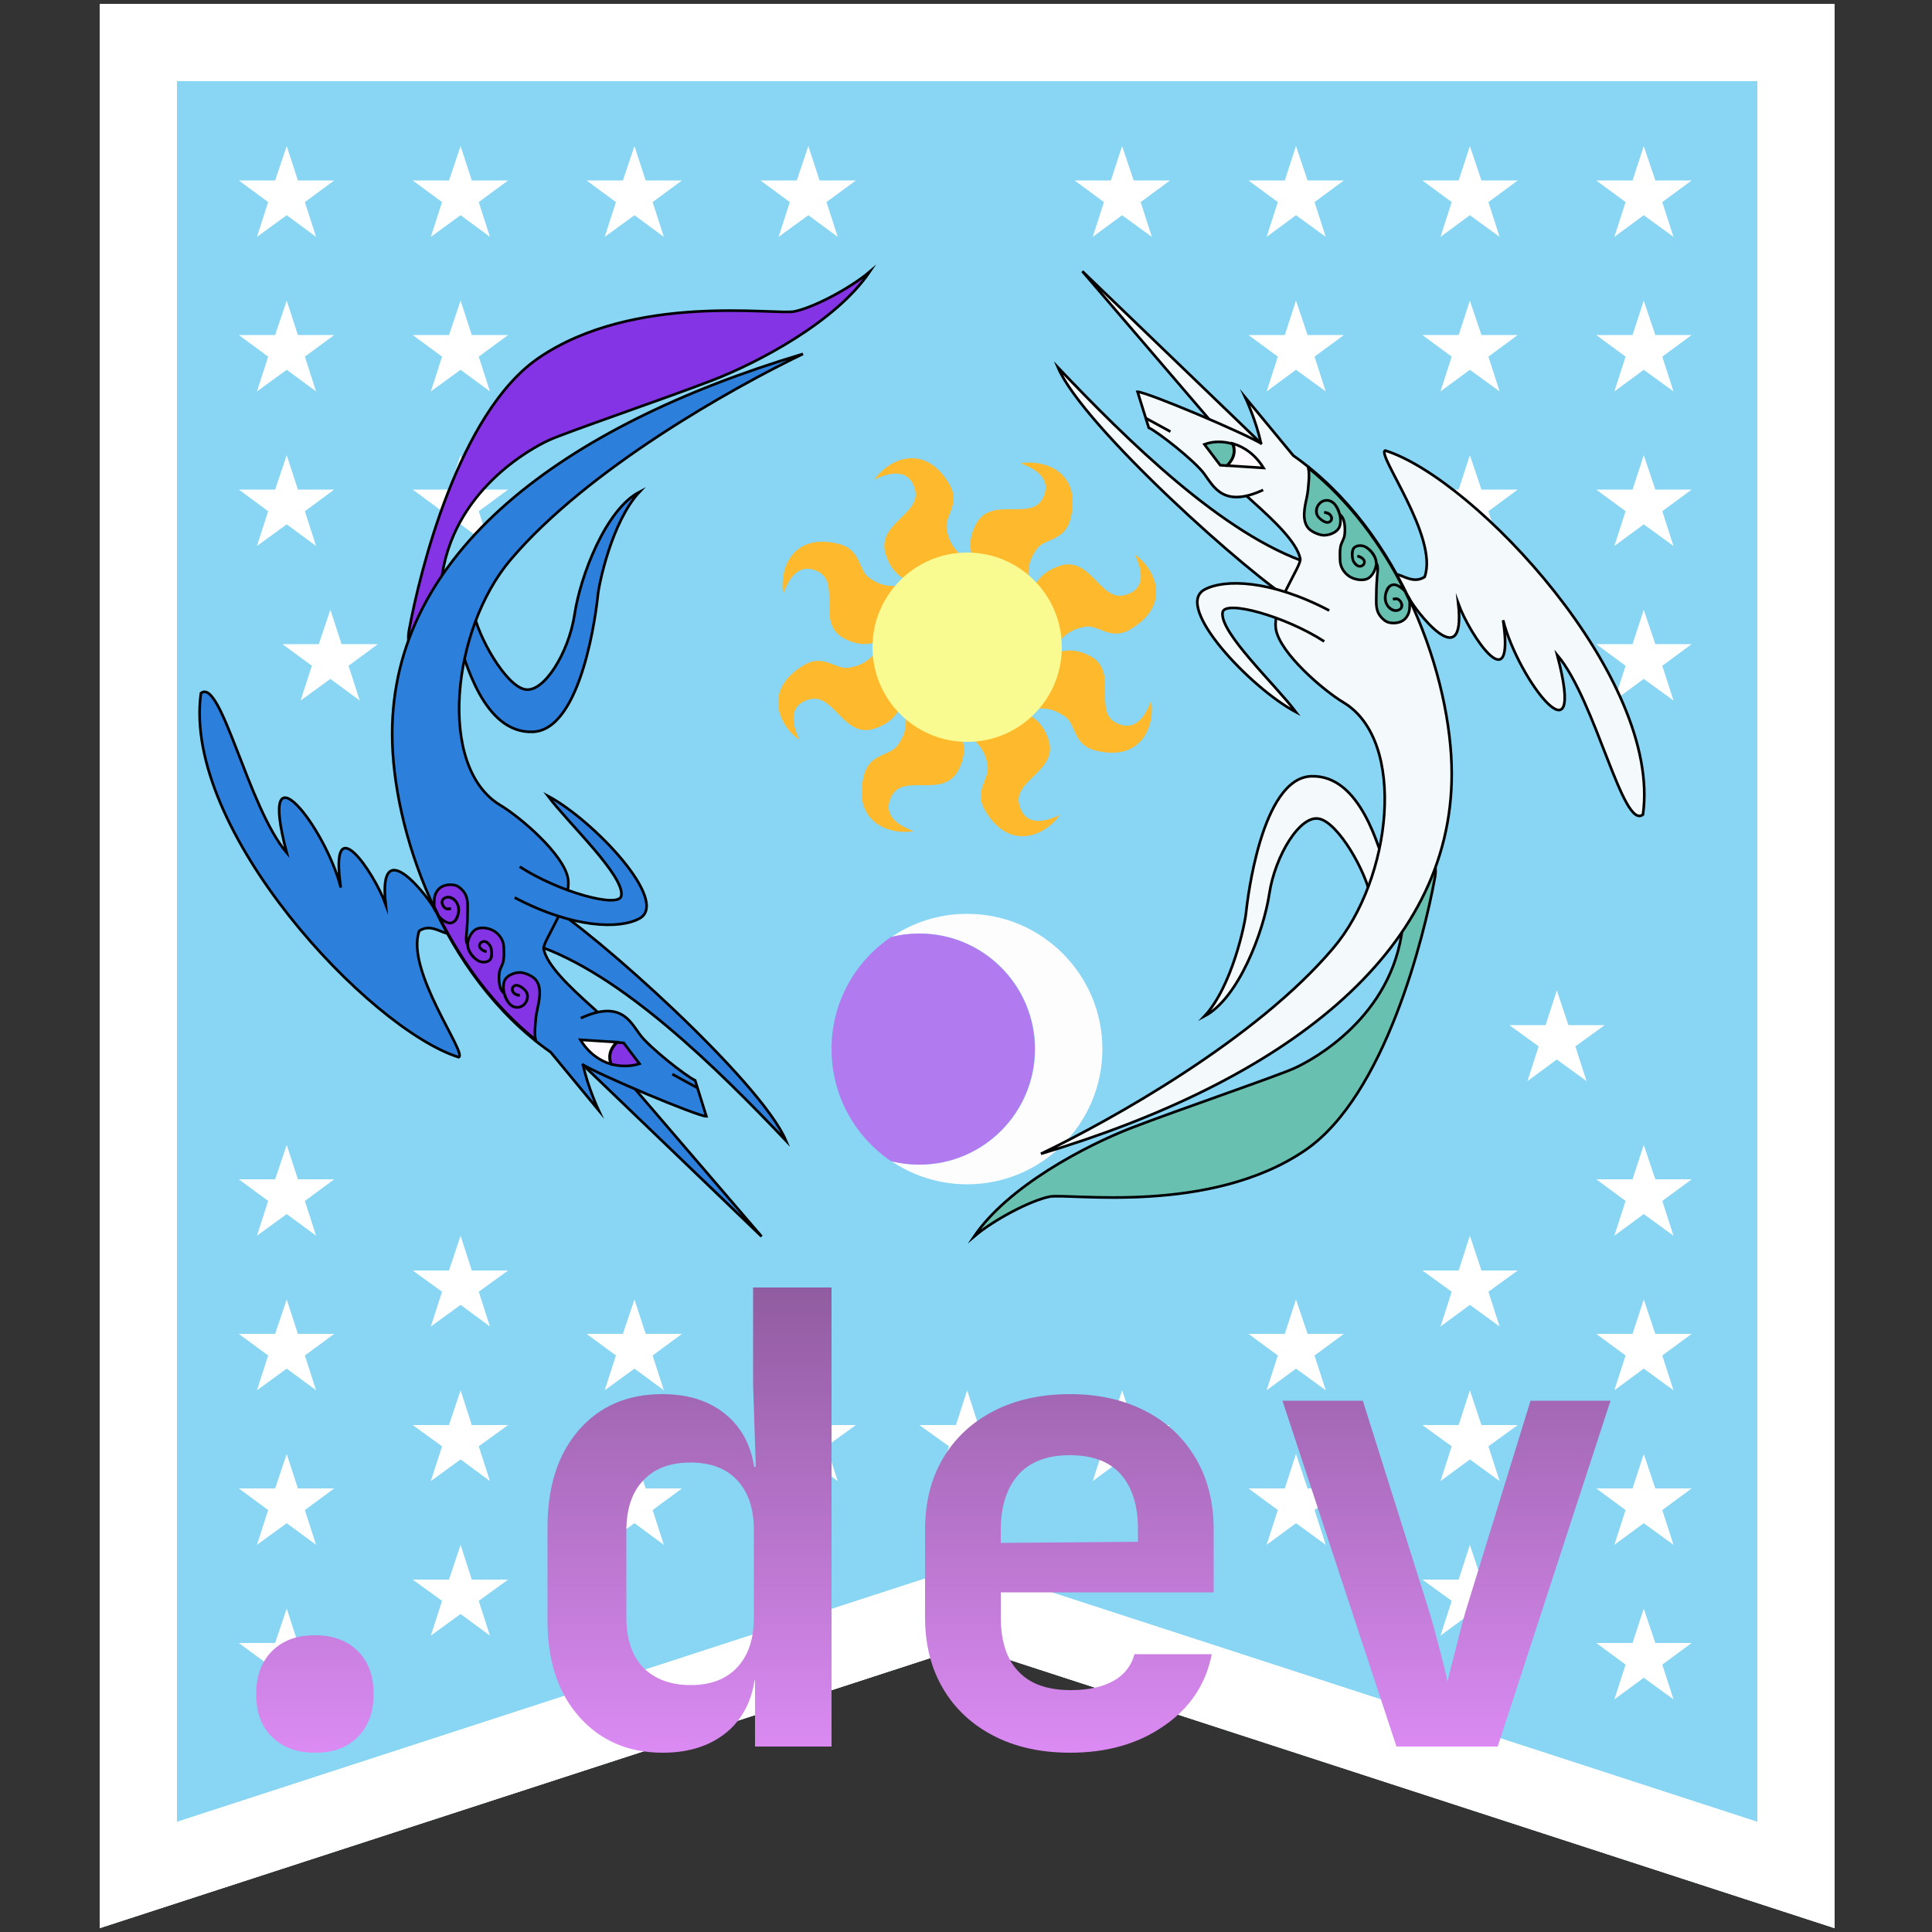 <?xml version="1.0" encoding="utf-8"?>
<!-- Generator: Adobe Illustrator 26.2.1, SVG Export Plug-In . SVG Version: 6.00 Build 0)  -->
<svg version="1.1"
	 id="svg241" inkscape:version="0.92.2 (5c3e80d, 2017-08-06)" sodipodi:docname="Equestrian Flag QTMarx SVG.svg" xmlns:cc="http://creativecommons.org/ns#" xmlns:dc="http://purl.org/dc/elements/1.1/" xmlns:inkscape="http://www.inkscape.org/namespaces/inkscape" xmlns:rdf="http://www.w3.org/1999/02/22-rdf-syntax-ns#" xmlns:sodipodi="http://sodipodi.sourceforge.net/DTD/sodipodi-0.dtd" xmlns:svg="http://www.w3.org/2000/svg"
	 xmlns="http://www.w3.org/2000/svg" xmlns:xlink="http://www.w3.org/1999/xlink" x="0px" y="0px" viewBox="0 0 500 500"
	 style="enable-background:new 0 0 500 500;" xml:space="preserve">
<rect x="0" y="0" width="500" height="500" fill="#333333" stroke="none"/>
<style type="text/css">
	.st0{display:none;}
	.st1{display:inline;fill:none;stroke:#000000;stroke-width:0.75;stroke-miterlimit:10;}
	.st2{display:inline;fill:#8433E5;stroke:#000000;stroke-width:0.75;stroke-miterlimit:10;}
	.st3{display:inline;fill:#2D7FDC;stroke:#000000;stroke-width:0.75;stroke-miterlimit:10;}
	.st4{display:inline;fill:#FFFAFF;stroke:#000000;stroke-width:0.75;stroke-miterlimit:10;}
	.st5{display:inline;fill:#68C0B1;stroke:#000000;stroke-width:0.75;stroke-miterlimit:10;}
	.st6{display:inline;fill:#F4FAFB;stroke:#000000;stroke-width:0.75;stroke-miterlimit:10;}
	.st7{fill:#88D5F4;}
	.st8{fill:#FFFFFF;}
	.st9{fill:#FDFDFD;}
	.st10{fill:#B27AEF;}
	.st11{fill:#FFB92D;}
	.st12{fill:#F9FA8F;}
	.st13{fill:none;stroke:#000000;stroke-width:0.685;stroke-miterlimit:10;}
	.st14{fill:#8433E5;stroke:#000000;stroke-width:0.685;stroke-miterlimit:10;}
	.st15{fill:#2D7FDC;stroke:#000000;stroke-width:0.685;stroke-miterlimit:10;}
	.st16{fill:#FFFAFF;stroke:#000000;stroke-width:0.685;stroke-miterlimit:10;}
	.st17{fill:#68C0B1;stroke:#000000;stroke-width:0.685;stroke-miterlimit:10;}
	.st18{fill:#F4FAFB;stroke:#000000;stroke-width:0.685;stroke-miterlimit:10;}
	.st19{fill:url(#SVGID_1_);}
</style>
<sodipodi:namedview  bordercolor="#666666" borderopacity="1" gridtolerance="10" guidetolerance="10" id="namedview243" inkscape:current-layer="svg241" inkscape:cx="-413.24164" inkscape:cy="369.67422" inkscape:pageopacity="0" inkscape:pageshadow="2" inkscape:window-height="986" inkscape:window-maximized="1" inkscape:window-width="1920" inkscape:window-x="-11" inkscape:window-y="-11" inkscape:zoom="0.2979798" objecttolerance="10" pagecolor="#ffffff" showgrid="false">
	</sodipodi:namedview>
<g id="Layer_1" transform="translate(0,-294)" class="st0">
</g>
<g id="Luna" transform="translate(0,-294)" class="st0">
	<path id="path118" inkscape:connector-curvature="0" class="st1" d="M265.8,395.5c-0.7-0.1-1.3-0.3-1.7-0.8s-0.5-1.2,0-1.7
		c1-0.9,2.8,0.4,3.4,1.2c0.7,0.8,0.7,1.9,0.3,2.9c-0.9,2.1-3.6,2.5-5,0.7c-1.2-1.6-1.9-4.2-1.2-6.1c0.6-1.8,3.3-2.7,5-2.5
		c1.3,0.1,3,0.9,3.9,1.9c1.9,2.2,1,6.2,0.4,8.7c-0.3,1.5-0.4,3-0.5,4.4s-0.1,2.9,0.1,4.3"/>
	<path id="path120" inkscape:connector-curvature="0" class="st1" d="M256.3,383.4c-0.8-0.2-2.2-0.9-2-1.9c0.2-0.9,1.2-1.3,2-0.9
		c0.5,0.3,1,0.9,1.3,1.4c0.4,0.8,0.5,3-0.3,3.7c-0.9,0.7-2.4,0.7-3.3,0.1c-1.8-1.2-3.5-3.6-2.7-5.9c0.4-1.1,1-2.3,2-3
		c1.5-1,4.1-0.4,5.6,0.6c1.6,1.1,2.5,2.8,2.5,4.7c0,1.1,0.1,2.3-0.1,3.4c-0.2,1.1-0.8,2-1.1,3.1c-0.3,1-0.2,2.2-0.2,3.3
		c0.1,0.9,0.3,2,1,2.6c0.2,0.2,0.4,0.3,0.6,0.5"/>
	<path id="path122" inkscape:connector-curvature="0" class="st1" d="M246.2,371.2c-0.8,0.3-1.5,0.2-2-0.5s-0.6-1.6,0-2.2
		c1.4-1.1,3.2-0.1,3.9,1.3c0.5,0.9,0.5,1.9,0.3,2.9c-0.2,0.9-0.6,1.9-1.5,2.4c-1,0.5-2-0.1-2.8-0.7c-1.1-0.8-2.1-1.9-2.4-3.3
		c-0.2-0.9-0.1-1.7,0-2.6c0-1.4,0.8-2.8,2-3.5c1.1-0.6,3-0.8,4.2-0.3c1.2,0.4,2.3,1.7,2.8,2.8c0.7,1.7,0.5,3.5,0.5,5.2
		c0,1.6,0,3.2-0.2,4.8c-0.1,1.3-0.5,2.7,0.3,3.9"/>
	<path id="path124" inkscape:connector-curvature="0" class="st2" d="M234.6,291.7c3-16.1,14-61.3,36.6-76.8
		c27.1-18.6,67.2-12.1,72.6-13.3c5.4-1.1,15.7-6.5,21.4-11.3c-9.5,14.1-31.6,25.7-44.6,30.8s-41.2,14.7-46.3,17
		s-27.7,14.4-30.5,40.1C240.9,303.9,232.8,300.3,234.6,291.7z"/>
	<path id="path126" inkscape:connector-curvature="0" class="st3" d="M341.2,436.5C321.7,416,294.6,389.1,270,381
		c-24.6-8.2-8.9-18.6,3.7-11.3C286.4,377,334.1,419.8,341.2,436.5z"/>
	<polygon id="polygon128" class="st3" points="281.6,413 287.8,409.5 334.3,463.8 	"/>
	<path id="path130" inkscape:connector-curvature="0" class="st3" d="M175.5,309.9c-5.3,38.6,47.7,95.1,73,103.1
		c2.7-0.9-15.2-24.7-11.2-35.9c3.8-2.5,7.3,1.8,9.6,0.5s-4.2-4.4-5.3-6.8s-16.1-22.5-13.8-1.4c-3.3-9-16-28-12.7-4.7
		c-4.3-17.2-23.8-42-15.3-9.8C188.9,342.2,181.2,305.2,175.5,309.9L175.5,309.9z"/>
	<path id="path132" inkscape:connector-curvature="0" class="st3" d="M299.7,252.7c-9.6,5.1-16.7,23.9-18.4,34.7
		c-1.7,10.8-8.8,22.4-14.1,21.3c-5.4-1.1-13.3-14.8-14.7-22.4s-6.2,2.8-4.2,8.3s7.1,26.8,21.2,26.3c14.1-0.6,18.1-35.3,18.4-38.4
		C288.1,279.3,291.9,261.2,299.7,252.7L299.7,252.7z"/>
	<path id="path134" inkscape:connector-curvature="0" class="st3" d="M346.1,213.7c-68.3,20.4-116.4,56.5-116.4,107.7
		c0,26.9,14.1,68.6,44.9,90l13.6,16.4c0,0-3-6.6-4.4-12.8c0,0,7.2-3.6,8.2-5.6c0.8-1.8-5.6-5.6-2.4-4.8c10.1,2.6-15-13-16.9-22.4
		c-0.4-2.1,8-13.2,6.9-20s-13.4-17.4-19.1-20.8c-18.1-10.8-13.7-50,2.8-69.5C285,246.3,326,223.3,346.1,213.7L346.1,213.7z"/>
	<path id="path136" inkscape:connector-curvature="0" class="st3" d="M264.4,367.7c16.7,8.8,29.8,9,35.4,5.9
		c8.7-4.8-13.2-28-26-34.7c5.8,7.7,21.7,22.6,20.8,28.3c-0.6,3.7-17.8-1.1-28.8-8.2"/>
	<path id="path138" inkscape:connector-curvature="0" class="st3" d="M283.5,414.9c4.9,3.1,32.8,14.8,35.3,14.8l-3.2-10.2
		c-2.3-1-13.1-9.4-15.8-13.1s-5.5-9.6-16.7-4.5"/>
	<line id="line140" class="st1" x1="309.4" y1="418.3" x2="316.4" y2="422.2"/>
	<path id="path142" inkscape:connector-curvature="0" class="st2" d="M299.7,414.8l-4.5-5.9l-1.9-0.1c-1.3,1.2-2.7,3.3-1.7,6.2
		C294.5,415.7,297.5,415.6,299.7,414.8z"/>
	<path id="path144" inkscape:connector-curvature="0" class="st4" d="M293.3,408.7L283,408c2.3,3.8,5.4,5.9,8.6,6.9
		C290.6,412,292.1,409.9,293.3,408.7L293.3,408.7z"/>
	<path id="path146" inkscape:connector-curvature="0" class="st2" d="M270.2,404.2c0.1-1.5,0.2-3,0.5-4.4c0.6-2.5,1.6-6.5-0.4-8.7
		c-0.9-1-2.6-1.8-3.9-1.9c-1.7-0.2-4.4,0.8-5,2.5c-0.4,1-0.3,2.2,0,3.4l0.1,0.1l-0.1-0.1c0.3,1,0.7,2,1.3,2.7c1.4,1.8,4,1.5,5-0.7
		c0.4-0.9,0.4-2-0.3-2.9c-0.6-0.8-2.4-2.2-3.4-1.2c-0.5,0.5-0.4,1.2,0,1.7s1.1,0.7,1.7,0.8c-0.7-0.1-1.3-0.3-1.7-0.8s-0.5-1.2,0-1.7
		c1-0.9,2.8,0.4,3.4,1.2c0.7,0.8,0.7,1.9,0.3,2.9c-0.9,2.1-3.6,2.5-5,0.7c-0.6-0.7-1-1.7-1.3-2.7c-0.2-0.1-0.3-0.3-0.5-0.4
		c-0.7-0.7-0.9-1.7-1-2.6c-0.1-1-0.1-2.3,0.2-3.3c0.3-1.1,0.9-2,1.1-3.1c0.2-1.1,0.1-2.3,0.1-3.4c0-1.9-1-3.6-2.5-4.7
		c-1.4-1-4-1.6-5.6-0.6c-1,0.7-1.6,1.9-2,3c-0.2,0.4-0.2,0.9-0.2,1.4c0,0,0,0.1,0.1,0.1c0,0,0-0.1-0.1-0.1c0.1,1.8,1.5,3.6,2.9,4.5
		c0.9,0.6,2.4,0.6,3.3-0.1c0.8-0.7,0.6-2.9,0.3-3.7c-0.2-0.5-0.8-1.1-1.3-1.4c-0.8-0.4-1.8,0-2,0.9c-0.2,1,1.2,1.7,2,1.9
		c-0.8-0.2-2.2-0.9-2-1.9c0.2-0.9,1.2-1.3,2-0.9c0.5,0.3,1,0.9,1.3,1.4c0.4,0.8,0.5,3-0.3,3.7c-0.9,0.7-2.4,0.7-3.3,0.1
		c-1.5-0.9-2.8-2.7-2.9-4.5c-0.7-1.2-0.4-2.5-0.2-3.8c0.2-1.6,0.2-3.2,0.2-4.8c0-1.8,0.2-3.6-0.5-5.2c-0.5-1.1-1.6-2.4-2.8-2.8
		c-1.2-0.5-3.1-0.3-4.2,0.3c-1.2,0.7-2,2.1-2,3.5c0,0.7-0.1,1.5,0,2.2c0.4,0.9,0.9,1.8,1.3,2.7c0.3,0.4,0.7,0.7,1.1,1
		c0.8,0.6,1.9,1.2,2.8,0.7c0.9-0.5,1.3-1.5,1.5-2.4c0.3-1,0.2-2-0.3-2.9c-0.7-1.4-2.5-2.5-3.9-1.3c-0.7,0.6-0.5,1.6,0,2.2
		c0.5,0.8,1.2,0.8,2,0.5c-0.8,0.3-1.5,0.2-2-0.5s-0.6-1.6,0-2.2c1.4-1.1,3.2-0.1,3.9,1.3c0.5,0.9,0.5,1.9,0.3,2.9
		c-0.2,0.9-0.6,1.9-1.5,2.4c-1,0.5-2-0.1-2.8-0.7c-0.4-0.3-0.8-0.6-1.1-1c6.6,13.1,15.6,25.5,27.4,34.9
		C270.1,406.9,270.1,405.6,270.2,404.2L270.2,404.2z"/>
</g>
<g id="Celestia" transform="translate(0,-294)" class="st0">
	<path id="path149" inkscape:connector-curvature="0" class="st1" d="M473.6,258.5c0.7,0.1,1.3,0.3,1.7,0.8c0.4,0.5,0.5,1.2,0,1.7
		c-1,0.9-2.8-0.4-3.4-1.2c-0.7-0.8-0.7-1.9-0.3-2.9c0.9-2.1,3.6-2.5,5-0.7c1.2,1.6,1.9,4.2,1.2,6.1c-0.6,1.8-3.3,2.7-5,2.5
		c-1.3-0.1-3-0.9-3.9-1.9c-1.9-2.2-1-6.2-0.4-8.7c0.3-1.5,0.4-3,0.5-4.4s0.1-2.9-0.1-4.3"/>
	<path id="path151" inkscape:connector-curvature="0" class="st1" d="M483.1,270.6c0.8,0.2,2.2,0.9,2,1.9c-0.2,0.9-1.2,1.3-2,0.9
		c-0.5-0.3-1-0.9-1.3-1.4c-0.4-0.8-0.5-3,0.3-3.7c0.9-0.7,2.4-0.7,3.3-0.1c1.8,1.2,3.5,3.6,2.7,5.9c-0.4,1.1-1,2.3-2,3
		c-1.5,1-4.1,0.4-5.6-0.6c-1.6-1.1-2.5-2.8-2.5-4.7c0-1.1-0.1-2.3,0.1-3.4s0.8-2,1.1-3.1c0.3-1,0.2-2.2,0.2-3.3
		c-0.1-0.9-0.3-2-1-2.6c-0.2-0.2-0.4-0.3-0.6-0.5"/>
	<path id="path153" inkscape:connector-curvature="0" class="st1" d="M493.2,282.9c0.8-0.3,1.5-0.2,2,0.5s0.6,1.6,0,2.2
		c-1.4,1.1-3.2,0.1-3.9-1.3c-0.5-0.9-0.5-1.9-0.3-2.9c0.2-0.9,0.6-1.9,1.5-2.4c1-0.5,2,0.1,2.8,0.7c1.1,0.8,2.1,1.9,2.4,3.3
		c0.2,0.9,0.1,1.7,0,2.6c0,1.4-0.8,2.8-2,3.5c-1.1,0.6-3,0.8-4.2,0.3c-1.2-0.4-2.3-1.7-2.8-2.8c-0.7-1.7-0.5-3.5-0.5-5.2
		c0-1.6,0-3.2,0.2-4.8c0.1-1.3,0.5-2.7-0.3-3.9"/>
	<path id="path155" inkscape:connector-curvature="0" class="st5" d="M504.8,362.3c-3,16.1-14,61.3-36.6,76.8
		c-27.1,18.6-67.2,12.1-72.6,13.3c-5.4,1.1-15.7,6.5-21.4,11.3c9.5-14.1,31.6-25.7,44.6-30.8c13-5.1,41.2-14.7,46.3-17
		c5.1-2.3,27.7-14.4,30.5-40.1C498.5,350.2,506.6,353.8,504.8,362.3L504.8,362.3z"/>
	<path id="path157" inkscape:connector-curvature="0" class="st6" d="M398.2,217.5c19.5,20.5,46.6,47.4,71.2,55.5
		c24.6,8.2,8.9,18.6-3.7,11.3C453,277,405.3,234.3,398.2,217.5L398.2,217.5z"/>
	<polygon id="polygon159" class="st6" points="457.8,241 451.6,244.5 405.1,190.3 	"/>
	<path id="path161" inkscape:connector-curvature="0" class="st6" d="M563.9,344.2c5.3-38.6-47.7-95.1-73-103.2
		c-2.7,0.9,15.2,24.7,11.2,35.9c-3.8,2.5-7.3-1.8-9.6-0.5c-2.3,1.3,4.2,4.4,5.3,6.8c1.1,2.4,16.1,22.5,13.8,1.4
		c3.3,9,16,28,12.7,4.7c4.3,17.2,23.8,42,15.3,9.8C550.5,311.9,558.2,348.8,563.9,344.2L563.9,344.2z"/>
	<path id="path163" inkscape:connector-curvature="0" class="st6" d="M439.7,401.3c9.6-5.1,16.7-23.9,18.4-34.7
		c1.7-10.8,8.8-22.4,14.1-21.3c5.4,1.1,13.3,14.8,14.7,22.4c1.4,7.6,6.2-2.8,4.2-8.3s-7.1-26.8-21.2-26.3
		c-14.1,0.6-18.1,35.3-18.4,38.4C451.3,374.8,447.5,392.9,439.7,401.3L439.7,401.3z"/>
	<path id="path165" inkscape:connector-curvature="0" class="st6" d="M393.3,440.3c68.3-20.4,116.4-56.5,116.4-107.7
		c0-26.9-14.1-68.6-44.9-90l-13.6-16.4c0,0,3,6.6,4.4,12.8c0,0-7.2,3.6-8.2,5.6c-0.8,1.8,5.6,5.6,2.4,4.8c-10.1-2.6,15,13,16.9,22.4
		c0.4,2.1-8,13.2-6.9,20s13.4,17.4,19.1,20.8c18.1,10.8,13.7,50-2.8,69.5C454.4,407.8,413.4,430.7,393.3,440.3L393.3,440.3z"/>
	<path id="path167" inkscape:connector-curvature="0" class="st6" d="M475,286.3c-16.7-8.8-29.8-9-35.4-5.9
		c-8.7,4.8,13.2,28,26,34.7c-5.8-7.7-21.7-22.6-20.8-28.3c0.6-3.7,17.8,1.1,28.8,8.2"/>
	<path id="path169" inkscape:connector-curvature="0" class="st6" d="M456,239.2c-4.9-3.1-32.8-14.8-35.3-14.8l3.2,10.2
		c2.3,1,13.1,9.4,15.8,13.1c2.7,3.7,5.5,9.6,16.7,4.5"/>
	<line id="line171" class="st1" x1="430" y1="235.7" x2="423" y2="231.8"/>
	<path id="path173" inkscape:connector-curvature="0" class="st5" d="M439.7,239.3l4.5,5.9l1.9,0.1c1.3-1.2,2.7-3.3,1.7-6.2
		C444.9,238.3,441.9,238.4,439.7,239.3z"/>
	<path id="path175" inkscape:connector-curvature="0" class="st4" d="M446.1,245.3l10.3,0.7c-2.3-3.8-5.4-5.9-8.6-6.9
		C448.8,242.1,447.3,244.2,446.1,245.3L446.1,245.3z"/>
	<path id="path177" inkscape:connector-curvature="0" class="st5" d="M469.2,249.8c-0.1,1.5-0.2,3-0.5,4.4c-0.6,2.5-1.6,6.5,0.4,8.7
		c0.9,1,2.6,1.8,3.9,1.9c1.7,0.2,4.4-0.8,5-2.5c0.4-1,0.3-2.2,0-3.4l-0.1-0.1l0.1,0.1c-0.3-1-0.7-2-1.3-2.7c-1.4-1.8-4-1.5-5,0.7
		c-0.4,0.9-0.4,2,0.3,2.9c0.6,0.8,2.4,2.2,3.4,1.2c0.5-0.5,0.4-1.2,0-1.7s-1.1-0.7-1.7-0.8c0.7,0.1,1.3,0.3,1.7,0.8
		c0.4,0.5,0.5,1.2,0,1.7c-1,0.9-2.8-0.4-3.4-1.2c-0.7-0.8-0.7-1.9-0.3-2.9c0.9-2.1,3.6-2.5,5-0.7c0.6,0.7,1,1.7,1.3,2.7
		c0.2,0.1,0.3,0.3,0.5,0.4c0.7,0.7,0.9,1.7,1,2.6c0.1,1,0.1,2.3-0.2,3.3c-0.3,1.1-0.9,2-1.1,3.1s-0.1,2.3-0.1,3.4
		c0,1.9,1,3.6,2.5,4.7c1.4,1,4,1.6,5.6,0.6c1-0.7,1.6-1.9,2-3c0.2-0.4,0.2-0.9,0.2-1.4c0,0,0-0.1-0.1-0.1c0,0,0,0.1,0.1,0.1
		c-0.1-1.8-1.5-3.6-2.9-4.5c-0.9-0.6-2.4-0.6-3.3,0.1c-0.8,0.7-0.6,2.9-0.3,3.7c0.2,0.5,0.8,1.1,1.3,1.4c0.8,0.4,1.8,0,2-0.9
		c0.2-1-1.2-1.7-2-1.9c0.8,0.2,2.2,0.9,2,1.9c-0.2,0.9-1.2,1.3-2,0.9c-0.5-0.3-1-0.9-1.3-1.4c-0.4-0.8-0.5-3,0.3-3.7
		c0.9-0.7,2.4-0.7,3.3-0.1c1.5,0.9,2.8,2.7,2.9,4.5c0.7,1.2,0.4,2.5,0.2,3.8c-0.2,1.6-0.2,3.2-0.2,4.8c0,1.8-0.2,3.6,0.5,5.2
		c0.5,1.1,1.6,2.4,2.8,2.8c1.2,0.5,3.1,0.3,4.2-0.3c1.2-0.7,2-2.1,2-3.5c0-0.7,0.1-1.5,0-2.2c-0.4-0.9-0.9-1.8-1.3-2.7
		c-0.3-0.4-0.7-0.7-1.1-1c-0.8-0.6-1.9-1.2-2.8-0.7s-1.3,1.5-1.5,2.4c-0.3,1-0.2,2,0.3,2.9c0.7,1.4,2.5,2.5,3.9,1.3
		c0.7-0.6,0.5-1.6,0-2.2c-0.5-0.8-1.2-0.8-2-0.5c0.8-0.3,1.5-0.2,2,0.5s0.6,1.6,0,2.2c-1.4,1.1-3.2,0.1-3.9-1.3
		c-0.5-0.9-0.5-1.9-0.3-2.9c0.2-0.9,0.6-1.9,1.5-2.4c1-0.5,2,0.1,2.8,0.7c0.4,0.3,0.8,0.6,1.1,1c-6.6-13.1-15.6-25.5-27.4-34.9
		C469.3,247.1,469.3,248.5,469.2,249.8L469.2,249.8z"/>
</g>
<polygon id="polygon5" class="st7" points="25.8,499 25.8,1 474.8,1 474.8,499 250.3,426 "/>
<path id="path10" inkscape:connector-curvature="0" class="st8" d="M454.8,21v450.5L256.5,407l-6.2-2l-6.2,2L45.8,471.5V21H454.8
	 M474.8,1h-449v498l224.5-73l224.5,73V1z"/>
<polygon id="polygon15" class="st8" points="86.5,46.7 78.9,52.3 81.8,61.3 74.2,55.7 66.5,61.3 69.4,52.3 61.8,46.7 71.2,46.7 
	74.2,37.8 77.1,46.7 "/>
<polygon id="polygon17" class="st8" points="131.5,46.7 123.9,52.3 126.8,61.3 119.2,55.7 111.5,61.3 114.4,52.3 106.8,46.7 
	116.2,46.7 119.2,37.8 122.1,46.7 "/>
<polygon id="polygon19" class="st8" points="86.5,86.7 78.9,92.3 81.8,101.3 74.2,95.7 66.5,101.3 69.4,92.3 61.8,86.7 71.2,86.7 
	74.2,77.8 77.1,86.7 "/>
<polygon id="polygon21" class="st8" points="131.5,86.7 123.9,92.3 126.8,101.3 119.2,95.7 111.5,101.3 114.4,92.3 106.8,86.7 
	116.2,86.7 119.2,77.8 122.1,86.7 "/>
<polygon id="polygon23" class="st8" points="86.5,126.7 78.9,132.3 81.8,141.3 74.2,135.7 66.5,141.3 69.4,132.3 61.8,126.7 
	71.2,126.7 74.2,117.8 77.1,126.7 "/>
<polygon id="polygon25" class="st8" points="131.5,126.7 123.9,132.3 126.8,141.3 119.2,135.7 111.5,141.3 114.4,132.3 106.8,126.7 
	116.2,126.7 119.2,117.8 122.1,126.7 "/>
<polygon id="polygon29" class="st8" points="176.5,46.7 168.9,52.3 171.8,61.3 164.2,55.7 156.5,61.3 159.4,52.3 151.8,46.7 
	161.2,46.7 164.2,37.8 167.1,46.7 "/>
<polygon id="polygon31" class="st8" points="221.5,46.7 213.9,52.3 216.8,61.3 209.2,55.7 201.5,61.3 204.4,52.3 196.8,46.7 
	206.2,46.7 209.2,37.8 212.1,46.7 "/>
<polygon id="polygon33" class="st8" points="86.5,305.2 78.9,310.8 81.8,319.8 74.2,314.2 66.5,319.8 69.4,310.8 61.8,305.2 
	71.2,305.2 74.2,296.3 77.1,305.2 "/>
<polygon id="polygon35" class="st8" points="131.5,328.8 123.9,334.3 126.8,343.3 119.2,337.7 111.5,343.3 114.4,334.3 106.8,328.8 
	116.2,328.8 119.2,319.8 122.1,328.8 "/>
<polygon id="polygon37" class="st8" points="86.5,345.2 78.9,350.8 81.8,359.8 74.2,354.2 66.5,359.8 69.4,350.8 61.8,345.2 
	71.2,345.2 74.2,336.3 77.1,345.2 "/>
<polygon id="polygon39" class="st8" points="131.5,368.8 123.9,374.3 126.8,383.3 119.2,377.7 111.5,383.3 114.4,374.3 106.8,368.8 
	116.2,368.8 119.2,359.8 122.1,368.8 "/>
<polygon id="polygon41" class="st8" points="86.5,385.2 78.9,390.8 81.8,399.8 74.2,394.2 66.5,399.8 69.4,390.8 61.8,385.2 
	71.2,385.2 74.2,376.3 77.1,385.2 "/>
<polygon id="polygon43" class="st8" points="176.5,345.2 168.9,350.8 171.8,359.8 164.2,354.2 156.5,359.8 159.4,350.8 151.8,345.2 
	161.2,345.2 164.2,336.3 167.1,345.2 "/>
<polygon id="polygon45" class="st8" points="176.5,385.2 168.9,390.8 171.8,399.8 164.2,394.2 156.5,399.8 159.4,390.8 151.8,385.2 
	161.2,385.2 164.2,376.3 167.1,385.2 "/>
<polygon id="polygon47" class="st8" points="131.5,408.8 123.9,414.3 126.8,423.3 119.2,417.7 111.5,423.3 114.4,414.3 106.8,408.8 
	116.2,408.8 119.2,399.8 122.1,408.8 "/>
<polygon id="polygon49" class="st8" points="86.5,425.2 78.9,430.8 81.8,439.8 74.2,434.2 66.5,439.8 69.4,430.8 61.8,425.2 
	71.2,425.2 74.2,416.3 77.1,425.2 "/>
<polygon id="polygon51" class="st8" points="221.5,368.8 213.9,374.3 216.8,383.3 209.2,377.7 201.5,383.3 204.4,374.3 196.8,368.8 
	206.2,368.8 209.2,359.8 212.1,368.8 "/>
<polygon id="polygon53" class="st8" points="413.1,46.7 420.7,52.3 417.8,61.3 425.4,55.7 433.1,61.3 430.2,52.3 437.8,46.7 
	428.4,46.7 425.4,37.8 422.5,46.7 "/>
<polygon id="polygon55" class="st8" points="368.1,46.7 375.7,52.3 372.8,61.3 380.4,55.7 388.1,61.3 385.2,52.3 392.8,46.7 
	383.4,46.7 380.4,37.8 377.5,46.7 "/>
<polygon id="polygon57" class="st8" points="413.1,86.7 420.7,92.3 417.8,101.3 425.4,95.7 433.1,101.3 430.2,92.3 437.8,86.7 
	428.4,86.7 425.4,77.8 422.5,86.7 "/>
<polygon id="polygon59" class="st8" points="368.1,86.7 375.7,92.3 372.8,101.3 380.4,95.7 388.1,101.3 385.2,92.3 392.8,86.7 
	383.4,86.7 380.4,77.8 377.5,86.7 "/>
<polygon id="polygon61" class="st8" points="413.1,126.7 420.7,132.3 417.8,141.3 425.4,135.7 433.1,141.3 430.2,132.3 437.8,126.7 
	428.4,126.7 425.4,117.8 422.5,126.7 "/>
<polygon id="polygon63" class="st8" points="368.1,126.7 375.7,132.3 372.8,141.3 380.4,135.7 388.1,141.3 385.2,132.3 392.8,126.7 
	383.4,126.7 380.4,117.8 377.5,126.7 "/>
<polygon id="polygon65" class="st8" points="413.1,166.7 420.7,172.3 417.8,181.3 425.4,175.7 433.1,181.3 430.2,172.3 437.8,166.7 
	428.4,166.7 425.4,157.8 422.5,166.7 "/>
<polygon id="polygon67" class="st8" points="323.1,46.7 330.7,52.3 327.8,61.3 335.4,55.7 343.1,61.3 340.2,52.3 347.8,46.7 
	338.4,46.7 335.4,37.8 332.5,46.7 "/>
<polygon id="polygon69" class="st8" points="278.1,46.7 285.7,52.3 282.8,61.3 290.4,55.7 298.1,61.3 295.2,52.3 302.8,46.7 
	293.4,46.7 290.4,37.8 287.5,46.7 "/>
<polygon id="polygon71" class="st8" points="413.1,305.2 420.7,310.8 417.8,319.8 425.4,314.2 433.1,319.8 430.2,310.8 437.8,305.2 
	428.4,305.2 425.4,296.3 422.5,305.2 "/>
<polygon id="polygon73" class="st8" points="368.1,328.8 375.7,334.3 372.8,343.3 380.4,337.7 388.1,343.3 385.2,334.3 392.8,328.8 
	383.4,328.8 380.4,319.8 377.5,328.8 "/>
<polygon id="polygon75" class="st8" points="413.1,345.2 420.7,350.8 417.8,359.8 425.4,354.2 433.1,359.8 430.2,350.8 437.8,345.2 
	428.4,345.2 425.4,336.3 422.5,345.2 "/>
<polygon id="polygon77" class="st8" points="368.1,368.8 375.7,374.3 372.8,383.3 380.4,377.7 388.1,383.3 385.2,374.3 392.8,368.8 
	383.4,368.8 380.4,359.8 377.5,368.8 "/>
<polygon id="polygon79" class="st8" points="413.1,385.2 420.7,390.8 417.8,399.8 425.4,394.2 433.1,399.8 430.2,390.8 437.8,385.2 
	428.4,385.2 425.4,376.3 422.5,385.2 "/>
<polygon id="polygon81" class="st8" points="323.1,345.2 330.7,350.8 327.8,359.8 335.4,354.2 343.1,359.8 340.2,350.8 347.8,345.2 
	338.4,345.2 335.4,336.3 332.5,345.2 "/>
<polygon id="polygon83" class="st8" points="323.1,385.2 330.7,390.8 327.8,399.8 335.4,394.2 343.1,399.8 340.2,390.8 347.8,385.2 
	338.4,385.2 335.4,376.3 332.5,385.2 "/>
<polygon id="polygon85" class="st8" points="368.1,408.8 375.7,414.3 372.8,423.3 380.4,417.7 388.1,423.3 385.2,414.3 392.8,408.8 
	383.4,408.8 380.4,399.8 377.5,408.8 "/>
<polygon id="polygon87" class="st8" points="413.1,425.2 420.7,430.8 417.8,439.8 425.4,434.2 433.1,439.8 430.2,430.8 437.8,425.2 
	428.4,425.2 425.4,416.3 422.5,425.2 "/>
<polygon id="polygon89" class="st8" points="278.1,368.8 285.7,374.3 282.8,383.3 290.4,377.7 298.1,383.3 295.2,374.3 302.8,368.8 
	293.4,368.8 290.4,359.8 287.5,368.8 "/>
<polygon id="polygon91" class="st8" points="237.9,368.8 245.6,374.3 242.7,383.3 250.3,377.7 257.9,383.3 255,374.3 262.7,368.8 
	253.2,368.8 250.3,359.8 247.4,368.8 "/>
<g id="Layer_5" transform="translate(-99,-105)">
	<path id="path94" inkscape:connector-curvature="0" class="st9" d="M349.3,341.5c-7.3,0-14,2.2-19.6,6c2.3-0.6,4.8-0.9,7.3-0.9
		c16.5,0,29.9,13.4,29.9,29.9s-13.4,29.9-29.9,29.9c-2.5,0-5-0.3-7.3-0.9c5.6,3.8,12.4,6,19.6,6c19.3,0,35-15.7,35-35
		S368.6,341.5,349.3,341.5z"/>
	<path id="path96" inkscape:connector-curvature="0" class="st10" d="M366.8,376.5c0-16.5-13.4-29.9-29.9-29.9c-2.5,0-5,0.3-7.3,0.9
		c-9.3,6.3-15.4,16.9-15.4,29s6.1,22.7,15.4,29c2.3,0.6,4.8,0.9,7.3,0.9C353.4,406.4,366.8,393,366.8,376.5z"/>
</g>
<g id="Layer_6" transform="translate(-99,-105)">
	<path id="path99" inkscape:connector-curvature="0" class="st11" d="M325.3,229.1c3.9-5.5,13.1-9.5,19.4,1.2
		c3,5.1-1.3,8.2-0.7,11.6c0.5,3,1.7,5.5,5.3,7.9c3.6,2.4-12.2,7.4-14,6.1c-1.1-0.7-5.2-1.4-7.1-7.5c-2.5-7.9,9.4-10.4,7.6-16.7
		C335,228.5,332.4,225.7,325.3,229.1L325.3,229.1z"/>
	<path id="path101" inkscape:connector-curvature="0" class="st11" d="M363.1,224.9c6.6-1.1,16,2.5,12.9,14.5
		c-1.5,5.7-6.7,4.9-8.7,7.7c-1.8,2.5-2.7,5.1-1.8,9.3c0.9,4.2-13.8-3.4-14.2-5.5c-0.2-1.3-2.7-4.6,0.3-10.3c3.9-7.3,14-0.7,17.2-6.5
		C370.3,231.2,370.4,227.5,363.1,224.9L363.1,224.9z"/>
	<path id="path103" inkscape:connector-curvature="0" class="st11" d="M392.7,248.5c5.5,3.9,9.5,13.1-1.2,19.4
		c-5.1,3-8.2-1.3-11.6-0.7c-3,0.5-5.5,1.7-7.9,5.3c-2.4,3.6-7.4-12.2-6.1-14c0.7-1.1,1.4-5.2,7.5-7.1c7.9-2.5,10.4,9.4,16.7,7.6
		C393.3,258.2,396.1,255.6,392.7,248.5L392.7,248.5z"/>
	<path id="path105" inkscape:connector-curvature="0" class="st11" d="M396.9,286.3c1.1,6.6-2.5,16-14.5,12.9
		c-5.7-1.5-4.9-6.7-7.7-8.7c-2.5-1.8-5.1-2.7-9.3-1.8c-4.2,0.9,3.4-13.8,5.5-14.2c1.3-0.2,4.6-2.7,10.3,0.3c7.3,3.9,0.7,14,6.5,17.2
		C390.6,293.5,394.3,293.6,396.9,286.3L396.9,286.3z"/>
	<path id="path107" inkscape:connector-curvature="0" class="st11" d="M373.3,315.9c-3.9,5.5-13.1,9.5-19.4-1.2
		c-3-5.1,1.3-8.2,0.7-11.6c-0.5-3-1.7-5.5-5.3-7.9c-3.6-2.4,12.2-7.4,14-6.1c1.1,0.7,5.2,1.4,7.1,7.5c2.5,7.9-9.4,10.4-7.6,16.7
		C363.6,316.5,366.2,319.3,373.3,315.9L373.3,315.9z"/>
	<path id="path109" inkscape:connector-curvature="0" class="st11" d="M335.5,320.1c-6.6,1.1-16-2.5-12.9-14.5
		c1.5-5.7,6.7-4.9,8.7-7.7c1.8-2.5,2.7-5.1,1.8-9.3c-0.9-4.2,13.8,3.4,14.2,5.5c0.2,1.3,2.7,4.6-0.3,10.3c-3.9,7.3-14,0.7-17.2,6.5
		C328.3,313.8,328.2,317.5,335.5,320.1L335.5,320.1z"/>
	<path id="path111" inkscape:connector-curvature="0" class="st11" d="M305.9,296.5c-5.5-3.9-9.5-13.1,1.2-19.4
		c5.1-3,8.2,1.3,11.6,0.7c3-0.5,5.5-1.7,7.9-5.3c2.4-3.6,7.4,12.2,6.1,14c-0.7,1.1-1.4,5.2-7.5,7.1c-7.9,2.5-10.4-9.4-16.7-7.6
		C305.3,286.8,302.5,289.4,305.9,296.5L305.9,296.5z"/>
	<path id="path113" inkscape:connector-curvature="0" class="st11" d="M301.7,258.7c-1.1-6.6,2.5-16,14.5-12.9
		c5.7,1.5,4.9,6.7,7.7,8.7c2.5,1.8,5.1,2.7,9.3,1.8c4.2-0.9-3.4,13.8-5.5,14.2c-1.3,0.2-4.6,2.7-10.3-0.3c-7.3-3.9-0.7-14-6.5-17.2
		C308,251.5,304.3,251.4,301.7,258.7L301.7,258.7z"/>
	<circle id="circle115" class="st12" cx="349.3" cy="272.5" r="24.5"/>
</g>
<g id="Ponies" transform="translate(-99,-105)">
	<path id="path180" inkscape:connector-curvature="0" class="st13" d="M233.4,362.7c-0.6-0.1-1.2-0.3-1.6-0.7
		c-0.4-0.5-0.5-1.1,0-1.6c0.9-0.9,2.5,0.4,3.1,1.1s0.6,1.8,0.3,2.6c-0.9,2-3.2,2.3-4.6,0.6c-1.1-1.4-1.7-3.8-1.1-5.6
		c0.6-1.6,3-2.5,4.5-2.3c1.2,0.1,2.8,0.9,3.6,1.8c1.8,2,0.9,5.7,0.4,8c-0.3,1.3-0.4,2.7-0.5,4.1c-0.1,1.3-0.1,2.6,0.1,3.9"/>
	<path id="path182" inkscape:connector-curvature="0" class="st13" d="M224.8,351.6c-0.7-0.2-2-0.8-1.8-1.7c0.1-0.8,1.1-1.2,1.8-0.8
		c0.4,0.2,0.9,0.8,1.1,1.3c0.3,0.8,0.5,2.8-0.3,3.4c-0.8,0.7-2.2,0.6-3,0.1c-1.7-1.1-3.2-3.3-2.5-5.4c0.4-1,0.9-2.1,1.8-2.7
		c1.4-0.9,3.8-0.4,5.1,0.5c1.4,1,2.3,2.5,2.3,4.3c0,1,0,2.1-0.1,3.1c-0.2,1-0.7,1.9-1,2.8s-0.2,2-0.1,3c0.1,0.8,0.3,1.8,0.9,2.4
		c0.2,0.2,0.3,0.3,0.5,0.5"/>
	<path id="path184" inkscape:connector-curvature="0" class="st13" d="M215.5,340.4c-0.7,0.3-1.4,0.2-1.9-0.5c-0.4-0.6-0.6-1.5,0-2
		c1.3-1,2.9-0.1,3.5,1.2c0.4,0.8,0.5,1.8,0.3,2.7c-0.2,0.8-0.5,1.8-1.4,2.2c-0.9,0.5-1.9-0.1-2.6-0.6c-1-0.7-1.9-1.8-2.2-3
		c-0.2-0.8-0.1-1.6,0-2.4c0-1.2,0.8-2.6,1.9-3.2c1-0.6,2.7-0.7,3.8-0.3c1.1,0.4,2.1,1.5,2.5,2.6c0.6,1.5,0.4,3.2,0.4,4.8
		c0,1.5,0,2.9-0.2,4.4c-0.1,1.2-0.4,2.5,0.3,3.6"/>
	<path id="path186" inkscape:connector-curvature="0" class="st14" d="M204.9,267.9c2.7-14.7,12.8-56,33.4-70.2
		c24.8-17,61.4-11.1,66.3-12.1s14.3-5.9,19.5-10.3c-8.7,12.9-28.8,23.5-40.7,28.1c-11.9,4.6-37.7,13.4-42.3,15.5
		s-25.3,13.2-27.9,36.6C210.8,279,203.3,275.7,204.9,267.9L204.9,267.9z"/>
	<path id="path188" inkscape:connector-curvature="0" class="st15" d="M302.4,400.2c-17.8-18.7-42.6-43.3-65-50.7
		c-22.5-7.5-8.1-17,3.4-10.3C252.3,345.8,295.9,384.8,302.4,400.2z"/>
	<polygon id="polygon190" class="st15" points="247.9,378.7 253.6,375.5 296.1,425 	"/>
	<path id="path192" inkscape:connector-curvature="0" class="st15" d="M151,284.4c-4.9,35.3,43.5,86.9,66.7,94.2
		c2.4-0.8-13.9-22.5-10.2-32.7c3.5-2.3,6.7,1.7,8.7,0.5c2.1-1.2-3.8-4-4.8-6.2s-14.7-20.6-12.6-1.2c-3-8.2-14.7-25.6-11.6-4.3
		c-4-15.7-21.8-38.4-14-9C163.2,314,156.2,280.2,151,284.4L151,284.4z"/>
	<path id="path194" inkscape:connector-curvature="0" class="st15" d="M264.5,232.3c-8.8,4.6-15.3,21.8-16.8,31.7
		c-1.5,9.9-8,20.5-12.9,19.4c-4.9-1-12.1-13.5-13.4-20.5c-1.3-6.9-5.7,2.6-3.9,7.5c1.8,5,6.5,24.5,19.4,24s16.5-32.3,16.8-35.1
		C253.9,256.5,257.3,240,264.5,232.3L264.5,232.3z"/>
	<path id="path196" inkscape:connector-curvature="0" class="st15" d="M306.8,196.6c-62.4,18.7-106.4,51.6-106.3,98.4
		c0,24.5,12.9,62.6,41,82.3l12.4,15c0,0-2.8-6-4-11.7c0,0,6.6-3.2,7.4-5.1c0.8-1.6-5.1-5.1-2.2-4.4c9.3,2.4-13.7-11.9-15.4-20.5
		c-0.4-1.9,7.3-12,6.3-18.2s-12.3-15.9-17.5-19c-16.5-9.9-12.5-45.7,2.6-63.5C251,226.4,288.5,205.4,306.8,196.6L306.8,196.6z"/>
	<path id="path198" inkscape:connector-curvature="0" class="st15" d="M232.2,337.3c15.2,8,27.2,8.2,32.3,5.4
		c8-4.4-12-25.5-23.7-31.7c5.3,7.1,19.8,20.6,19,25.8c-0.5,3.4-16.3-1-26.3-7.5"/>
	<path id="path200" inkscape:connector-curvature="0" class="st15" d="M249.6,380.4c4.5,2.8,29.9,13.5,32.2,13.5l-2.9-9.3
		c-2.1-0.9-12-8.6-14.4-12c-2.5-3.4-5-8.8-15.2-4.1"/>
	<line id="line202" class="st13" x1="273" y1="383" x2="279.4" y2="386.5"/>
	<path id="path204" inkscape:connector-curvature="0" class="st14" d="M264.5,380.3l-4.1-5.4l-1.7-0.1c-1.2,1.1-2.5,3-1.5,5.6
		C259.7,381.1,262.4,381,264.5,380.3z"/>
	<path id="path206" inkscape:connector-curvature="0" class="st16" d="M258.6,374.7l-9.4-0.6c2.1,3.4,4.9,5.4,7.9,6.3
		C256.1,377.7,257.5,375.8,258.6,374.7L258.6,374.7z"/>
	<path id="path208" inkscape:connector-curvature="0" class="st14" d="M237.5,370.6c0.1-1.4,0.2-2.7,0.5-4.1c0.5-2.3,1.4-5.9-0.4-8
		c-0.8-0.9-2.4-1.6-3.6-1.8c-1.6-0.2-4,0.7-4.5,2.3c-0.3,0.9-0.3,2,0,3.1l0.1,0.1l-0.1-0.1c0.2,0.9,0.6,1.8,1.2,2.5
		c1.3,1.7,3.7,1.4,4.6-0.6c0.4-0.9,0.3-1.9-0.3-2.6s-2.2-2-3.1-1.1c-0.5,0.4-0.3,1.1,0,1.6c0.4,0.5,1,0.7,1.6,0.7
		c-0.6-0.1-1.2-0.3-1.6-0.7c-0.4-0.5-0.5-1.1,0-1.6c0.9-0.9,2.5,0.4,3.1,1.1s0.6,1.8,0.3,2.6c-0.9,2-3.2,2.3-4.6,0.6
		c-0.5-0.7-0.9-1.5-1.2-2.5c-0.2-0.1-0.3-0.2-0.4-0.4c-0.6-0.6-0.8-1.6-0.9-2.4c-0.1-0.9-0.1-2.1,0.1-3c0.3-1,0.9-1.8,1-2.8
		c0.2-1,0.1-2.1,0.1-3.1c0-1.8-0.9-3.3-2.3-4.3c-1.3-0.9-3.7-1.4-5.1-0.5c-0.9,0.6-1.5,1.7-1.8,2.7c-0.1,0.4-0.2,0.8-0.2,1.2
		c0,0,0,0.1,0.1,0.1c0,0,0-0.1-0.1-0.1c0.1,1.7,1.3,3.3,2.7,4.1c0.8,0.5,2.2,0.6,3-0.1c0.7-0.6,0.6-2.6,0.3-3.4
		c-0.2-0.5-0.7-1-1.1-1.3c-0.7-0.4-1.7,0-1.8,0.8c-0.2,0.9,1.1,1.6,1.8,1.7c-0.7-0.2-2-0.8-1.8-1.7c0.1-0.8,1.1-1.2,1.8-0.8
		c0.4,0.2,0.9,0.8,1.1,1.3c0.3,0.8,0.5,2.8-0.3,3.4c-0.8,0.7-2.2,0.6-3,0.1c-1.3-0.8-2.6-2.5-2.7-4.1c-0.6-1.1-0.3-2.3-0.2-3.5
		c0.1-1.4,0.2-2.9,0.2-4.4c0-1.6,0.2-3.3-0.4-4.8c-0.4-1-1.5-2.2-2.5-2.6c-1.1-0.4-2.8-0.3-3.8,0.3c-1.1,0.6-1.8,1.9-1.9,3.2
		c0,0.7-0.1,1.3,0,2c0.4,0.8,0.8,1.7,1.2,2.5c0.3,0.3,0.7,0.7,1,0.9c0.7,0.5,1.7,1.1,2.6,0.6c0.8-0.4,1.1-1.4,1.4-2.2
		c0.2-0.9,0.2-1.8-0.3-2.7c-0.6-1.2-2.3-2.2-3.5-1.2c-0.6,0.5-0.5,1.4,0,2c0.5,0.7,1.1,0.7,1.9,0.5c-0.7,0.3-1.4,0.2-1.9-0.5
		c-0.4-0.6-0.6-1.5,0-2c1.3-1,2.9-0.1,3.5,1.2c0.4,0.8,0.5,1.8,0.3,2.7c-0.2,0.8-0.5,1.8-1.4,2.2c-0.9,0.5-1.9-0.1-2.6-0.6
		c-0.4-0.3-0.7-0.6-1-0.9c6,12,14.3,23.3,25,31.9C237.4,373.1,237.4,371.9,237.5,370.6L237.5,370.6z"/>
	<path id="path210" inkscape:connector-curvature="0" class="st13" d="M441.8,237.5c0.6,0.1,1.2,0.3,1.6,0.7c0.4,0.5,0.5,1.1,0,1.6
		c-0.9,0.9-2.5-0.4-3.1-1.1s-0.6-1.8-0.3-2.6c0.9-2,3.2-2.3,4.6-0.6c1.1,1.4,1.7,3.9,1.1,5.6c-0.6,1.6-3,2.5-4.5,2.3
		c-1.2-0.1-2.8-0.9-3.6-1.8c-1.8-2-0.9-5.7-0.4-8c0.3-1.3,0.4-2.7,0.5-4.1c0.1-1.3,0.1-2.6-0.1-3.9"/>
	<path id="path212" inkscape:connector-curvature="0" class="st13" d="M450.4,248.6c0.7,0.2,2,0.8,1.8,1.7c-0.1,0.8-1.1,1.2-1.8,0.8
		c-0.4-0.2-0.9-0.8-1.1-1.3c-0.3-0.8-0.5-2.8,0.3-3.4c0.8-0.7,2.2-0.6,3-0.1c1.7,1.1,3.2,3.3,2.5,5.4c-0.4,1-0.9,2.1-1.8,2.7
		c-1.4,0.9-3.8,0.4-5.1-0.5c-1.4-1-2.3-2.5-2.3-4.3c0-1,0-2.1,0.1-3.1c0.2-1,0.8-1.9,1-2.8c0.3-0.9,0.2-2,0.1-3
		c-0.1-0.8-0.3-1.8-0.9-2.4c-0.2-0.2-0.3-0.3-0.5-0.5"/>
	<path id="path214" inkscape:connector-curvature="0" class="st13" d="M459.7,259.8c0.7-0.3,1.4-0.2,1.9,0.5c0.4,0.6,0.6,1.5,0,2
		c-1.3,1-2.9,0.1-3.5-1.2c-0.4-0.8-0.5-1.8-0.3-2.7c0.2-0.8,0.5-1.8,1.4-2.2c0.9-0.5,1.9,0.1,2.6,0.6c1,0.7,1.9,1.8,2.2,3
		c0.2,0.8,0.1,1.6,0,2.4c0,1.2-0.8,2.6-1.9,3.2c-1,0.6-2.7,0.7-3.8,0.3c-1.1-0.4-2.1-1.5-2.5-2.6c-0.6-1.5-0.4-3.2-0.4-4.8
		c0-1.5,0-2.9,0.2-4.4c0.1-1.2,0.4-2.5-0.3-3.6"/>
	<path id="path216" inkscape:connector-curvature="0" class="st17" d="M470.3,332.4c-2.7,14.7-12.8,56-33.4,70.2
		c-24.8,17-61.4,11.1-66.3,12.1c-4.9,1-14.3,5.9-19.5,10.3c8.7-12.9,28.8-23.5,40.7-28.1c11.9-4.6,37.7-13.4,42.3-15.5
		c4.6-2.1,25.3-13.2,27.9-36.6C464.4,321.3,471.9,324.6,470.3,332.4L470.3,332.4z"/>
	<path id="path218" inkscape:connector-curvature="0" class="st18" d="M372.8,200.1c17.8,18.7,42.6,43.3,65,50.7
		c22.5,7.5,8.1,17-3.4,10.3S379.3,215.4,372.8,200.1z"/>
	<polygon id="polygon220" class="st18" points="427.3,221.6 421.6,224.8 379.1,175.2 	"/>
	<path id="path222" inkscape:connector-curvature="0" class="st18" d="M524.2,315.8c4.9-35.3-43.5-86.9-66.7-94.2
		c-2.4,0.8,13.9,22.5,10.2,32.7c-3.5,2.3-6.7-1.7-8.7-0.5c-2.1,1.2,3.8,4,4.8,6.2s14.7,20.6,12.6,1.2c3,8.2,14.7,25.6,11.6,4.3
		c4,15.7,21.8,38.4,14,9C512,286.3,519,320,524.2,315.8z"/>
	<path id="path224" inkscape:connector-curvature="0" class="st18" d="M410.7,368c8.8-4.6,15.3-21.8,16.8-31.7
		c1.5-9.9,8-20.5,12.9-19.4c4.9,1,12.1,13.5,13.4,20.5c1.3,6.9,5.7-2.6,3.9-7.5c-1.8-5-6.5-24.5-19.4-24s-16.5,32.3-16.8,35.1
		C421.3,343.7,417.9,360.3,410.7,368z"/>
	<path id="path226" inkscape:connector-curvature="0" class="st18" d="M368.4,403.6c62.4-18.7,106.4-51.6,106.3-98.4
		c0-24.5-12.9-62.6-41-82.3l-12.4-15c0,0,2.8,6,4,11.7c0,0-6.6,3.2-7.4,5.1c-0.8,1.6,5.1,5.1,2.2,4.4c-9.3-2.4,13.7,11.9,15.4,20.5
		c0.4,1.9-7.3,12-6.3,18.2s12.3,15.9,17.5,19c16.5,9.9,12.5,45.7-2.6,63.5C424.2,373.9,386.7,394.8,368.4,403.6L368.4,403.6z"/>
	<path id="path228" inkscape:connector-curvature="0" class="st18" d="M443,263c-15.2-8-27.2-8.2-32.3-5.4c-8,4.4,12,25.5,23.7,31.7
		c-5.3-7.1-19.8-20.6-19-25.8c0.5-3.4,16.3,1,26.3,7.5"/>
	<path id="path230" inkscape:connector-curvature="0" class="st18" d="M425.6,219.9c-4.5-2.8-29.9-13.5-32.2-13.5l2.9,9.3
		c2.1,0.9,12,8.6,14.4,12c2.5,3.4,5,8.8,15.2,4.1"/>
	<line id="line232" class="st13" x1="401.9" y1="216.7" x2="395.5" y2="213.2"/>
	<path id="path234" inkscape:connector-curvature="0" class="st17" d="M410.7,220l4.1,5.4l1.7,0.1c1.2-1.1,2.5-3,1.5-5.6
		C415.5,219.1,412.8,219.2,410.7,220L410.7,220z"/>
	<path id="path236" inkscape:connector-curvature="0" class="st16" d="M416.6,225.5l9.4,0.6c-2.1-3.4-4.9-5.4-7.9-6.3
		C419.1,222.5,417.7,224.4,416.6,225.5z"/>
	<path id="path238" inkscape:connector-curvature="0" class="st17" d="M437.7,229.6c-0.1,1.4-0.2,2.7-0.5,4.1
		c-0.5,2.3-1.4,5.9,0.4,8c0.8,0.9,2.4,1.6,3.6,1.8c1.6,0.2,4-0.7,4.5-2.3c0.3-0.9,0.3-2,0-3.1l-0.1-0.1l0.1,0.1
		c-0.2-0.9-0.6-1.8-1.2-2.5c-1.3-1.7-3.7-1.4-4.6,0.6c-0.4,0.9-0.3,1.9,0.3,2.6c0.6,0.7,2.2,2,3.1,1.1c0.5-0.4,0.3-1.1,0-1.6
		c-0.4-0.5-1-0.7-1.6-0.7c0.6,0.1,1.2,0.3,1.6,0.7c0.4,0.5,0.5,1.1,0,1.6c-0.9,0.9-2.5-0.4-3.1-1.1s-0.6-1.8-0.3-2.6
		c0.9-2,3.2-2.3,4.6-0.6c0.5,0.7,0.9,1.5,1.2,2.5c0.2,0.1,0.3,0.2,0.4,0.4c0.6,0.6,0.8,1.6,0.9,2.4c0.1,0.9,0.1,2.1-0.1,3
		c-0.3,1-0.9,1.8-1,2.8c-0.2,1-0.1,2.1-0.1,3.1c0,1.8,0.9,3.3,2.3,4.3c1.3,0.9,3.7,1.4,5.1,0.5c0.9-0.6,1.5-1.7,1.8-2.7
		c0.1-0.4,0.2-0.8,0.2-1.2c0,0,0-0.1-0.1-0.1c0,0,0,0.1,0.1,0.1c-0.1-1.7-1.3-3.3-2.7-4.1c-0.8-0.5-2.2-0.6-3,0.1
		c-0.7,0.6-0.6,2.6-0.3,3.4c0.2,0.5,0.7,1,1.1,1.3c0.7,0.4,1.7,0,1.8-0.8c0.2-0.9-1.1-1.6-1.8-1.7c0.7,0.2,2,0.8,1.8,1.7
		c-0.1,0.8-1.1,1.2-1.8,0.8c-0.4-0.2-0.9-0.8-1.1-1.3c-0.3-0.8-0.5-2.8,0.3-3.4c0.8-0.7,2.2-0.6,3-0.1c1.3,0.8,2.6,2.5,2.7,4.1
		c0.6,1.1,0.3,2.3,0.2,3.5c-0.1,1.4-0.2,2.9-0.2,4.4c0,1.6-0.2,3.3,0.4,4.8c0.4,1,1.5,2.2,2.5,2.6c1.1,0.4,2.8,0.3,3.8-0.3
		c1.1-0.6,1.8-1.9,1.9-3.2c0-0.7,0.1-1.3,0-2c-0.4-0.8-0.8-1.7-1.2-2.5c-0.3-0.3-0.7-0.7-1-0.9c-0.7-0.5-1.7-1.1-2.6-0.6
		c-0.8,0.4-1.1,1.4-1.4,2.2c-0.2,0.9-0.2,1.8,0.3,2.7c0.6,1.2,2.3,2.2,3.5,1.2c0.6-0.5,0.5-1.4,0-2c-0.5-0.7-1.1-0.7-1.9-0.5
		c0.7-0.3,1.4-0.2,1.9,0.5c0.4,0.6,0.6,1.5,0,2c-1.3,1-2.9,0.1-3.5-1.2c-0.4-0.8-0.5-1.8-0.3-2.7c0.2-0.8,0.5-1.8,1.4-2.2
		c0.9-0.5,1.9,0.1,2.6,0.6c0.4,0.3,0.7,0.6,1,0.9c-6-12-14.3-23.3-25-31.9C437.8,227.1,437.8,228.4,437.7,229.6L437.7,229.6z"/>
</g>
<path id="path256" inkscape:connector-curvature="0" class="st8" d="M454.8,21v450.5L256.5,407l-6.2-2l-6.2,2L45.8,471.5V21H454.8
	 M474.8,1h-449v498l224.5-73l224.5,73V1z"/>
<polygon id="polygon648" class="st8" points="327.8,101.3 335.4,95.7 343.1,101.3 340.2,92.3 347.8,86.7 338.4,86.7 335.4,77.8 
	332.5,86.7 323.1,86.7 330.7,92.3 "/>
<polygon id="polygon650" class="st8" points="415.3,265.3 405.9,265.3 402.9,256.3 400,265.3 390.6,265.3 398.2,270.8 395.3,279.8 
	402.9,274.2 410.6,279.8 407.7,270.8 "/>
<polygon id="polygon652" class="st8" points="77.8,181.3 80.7,172.3 73.1,166.7 82.5,166.7 85.5,157.8 88.4,166.7 97.8,166.7 
	90.2,172.3 93.1,181.3 85.5,175.7 "/>
<linearGradient id="SVGID_1_" gradientUnits="userSpaceOnUse" x1="241.545" y1="453.631" x2="241.545" y2="333.223">
	<stop  offset="0" style="stop-color:#DB8BF3"/>
	<stop  offset="1" style="stop-color:#915CA0"/>
</linearGradient>
<path class="st19" d="M81.5,453.6c-4.7,0-8.4-1.4-11.1-4.1c-2.8-2.7-4.1-6.4-4.1-11.1c0-4.7,1.4-8.4,4.1-11.1
	c2.8-2.8,6.5-4.1,11.1-4.1c4.7,0,8.4,1.4,11.1,4.1c2.8,2.8,4.1,6.5,4.1,11.1c0,4.7-1.4,8.4-4.1,11.1
	C89.9,452.3,86.2,453.6,81.5,453.6z M171.5,453.6c-8.9,0-16.1-3.1-21.6-9.3c-5.5-6.2-8.2-14.5-8.2-24.9v-24.2
	c0-10.5,2.7-18.9,8.1-25.1c5.4-6.2,12.6-9.3,21.6-9.3c7.4,0,13.2,2.1,17.6,6.3c4.3,4.2,6.5,9.9,6.5,17.2l-4.6-4.7h4.7l-0.7-21.3
	v-25.1h20.3V452h-19.8v-17.1H191l4.6-4.7c0,7.3-2.2,13-6.5,17.2C184.7,451.5,178.9,453.6,171.5,453.6z M178.7,436.1
	c5.2,0,9.2-1.5,12.1-4.6c2.9-3.1,4.3-7.4,4.3-12.9V396c0-5.5-1.4-9.8-4.3-12.9c-2.9-3.1-6.9-4.6-12.1-4.6c-5.2,0-9.3,1.5-12.2,4.6
	c-2.9,3-4.4,7.4-4.4,13v22.5c0,5.6,1.5,10,4.4,13C169.4,434.5,173.5,436.1,178.7,436.1z M276.9,453.6c-7.6,0-14.2-1.5-19.8-4.4
	c-5.6-2.9-10-7-13.1-12.3c-3.1-5.3-4.6-11.4-4.6-18.5V396c0-7.1,1.5-13.2,4.6-18.5c3.1-5.3,7.5-9.4,13.1-12.3
	c5.6-2.9,12.3-4.4,19.8-4.4c7.5,0,14,1.5,19.6,4.4c5.6,2.9,9.9,7,13,12.3c3.1,5.3,4.6,11.4,4.6,18.5v16.1H259v6.3
	c0,6.3,1.5,11,4.6,14.2c3,3.2,7.5,4.8,13.5,4.8c4.6,0,8.2-0.8,11.1-2.4c2.8-1.6,4.6-3.9,5.4-6.9h20c-1.5,7.7-5.6,13.9-12.3,18.5
	C294.6,451.3,286.5,453.6,276.9,453.6z M294.5,400.7v-4.9c0-6.2-1.5-10.9-4.4-14.2c-2.9-3.3-7.3-5-13.2-5c-5.9,0-10.3,1.7-13.3,5
	c-3,3.4-4.6,8.1-4.6,14.3v3.4l36.9-0.3L294.5,400.7z M361.4,452l-29.5-89.5h20.8l17.1,54.3c1,3.3,1.9,6.6,2.8,10.1
	c0.9,3.5,1.6,6.2,2,8.3c0.5-2.1,1.2-4.8,2.1-8.3c0.9-3.5,1.7-6.8,2.6-9.9l16.8-54.5h20.7L387.6,452H361.4z"/>
</svg>

